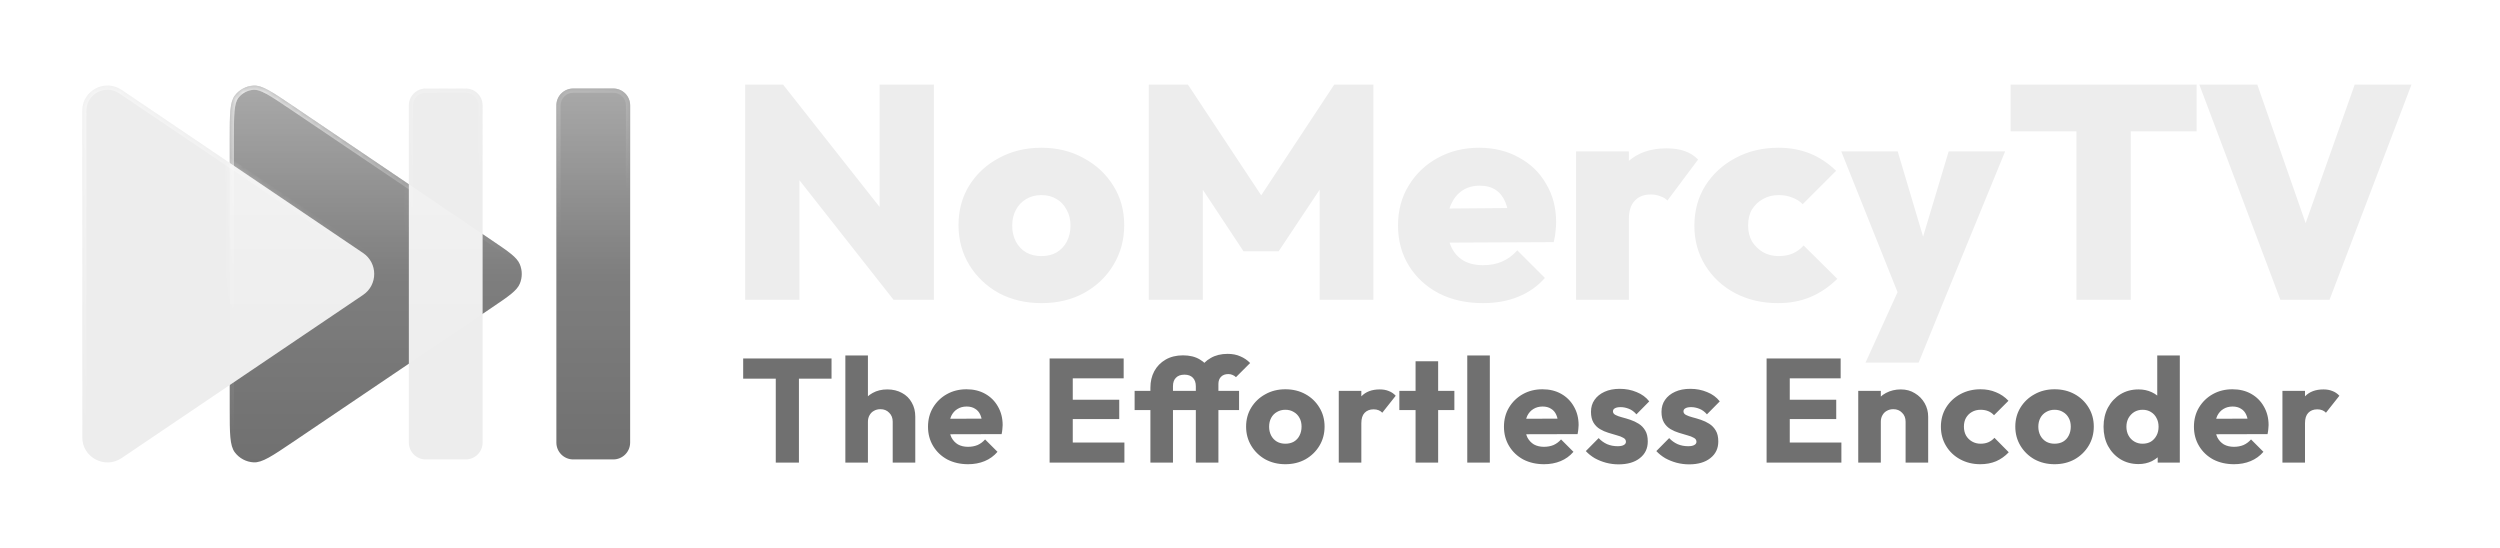 <svg width="365" height="80" viewBox="0 0 365 80" fill="none" xmlns="http://www.w3.org/2000/svg">
<g clip-path="url(#clip0_6366_4285)">
<mask id="path-1-inside-1_6366_4285" fill="white">
<path fill-rule="evenodd" clip-rule="evenodd" d="M42.754 64.543C39.763 66.563 38.268 67.574 37.027 67.505C35.946 67.445 34.945 66.914 34.29 66.051C33.539 65.061 33.539 63.257 33.539 59.648V20.352C33.539 16.743 33.539 14.939 34.29 13.949C34.945 13.086 35.946 12.555 37.027 12.495C38.268 12.426 39.763 13.437 42.754 15.457L71.832 35.105C74.259 36.744 75.472 37.564 75.896 38.594C76.267 39.495 76.267 40.505 75.896 41.406C75.472 42.436 74.259 43.255 71.832 44.895L42.754 64.543ZM89.539 12.923C90.898 12.923 92 14.025 92 15.385V64.615C92 65.975 90.898 67.077 89.539 67.077H83.692C82.333 67.077 81.231 65.975 81.231 64.615V15.385C81.231 14.025 82.333 12.923 83.692 12.923H89.539Z"/>
</mask>
<path fill-rule="evenodd" clip-rule="evenodd" d="M42.754 64.543C39.763 66.563 38.268 67.574 37.027 67.505C35.946 67.445 34.945 66.914 34.29 66.051C33.539 65.061 33.539 63.257 33.539 59.648V20.352C33.539 16.743 33.539 14.939 34.29 13.949C34.945 13.086 35.946 12.555 37.027 12.495C38.268 12.426 39.763 13.437 42.754 15.457L71.832 35.105C74.259 36.744 75.472 37.564 75.896 38.594C76.267 39.495 76.267 40.505 75.896 41.406C75.472 42.436 74.259 43.255 71.832 44.895L42.754 64.543ZM89.539 12.923C90.898 12.923 92 14.025 92 15.385V64.615C92 65.975 90.898 67.077 89.539 67.077H83.692C82.333 67.077 81.231 65.975 81.231 64.615V15.385C81.231 14.025 82.333 12.923 83.692 12.923H89.539Z" fill="#707070"/>
<path d="M75.896 38.594L75.327 38.828L75.896 38.594ZM75.896 41.406L75.327 41.172L75.896 41.406ZM34.29 66.051L33.8 66.424L34.29 66.051ZM37.027 67.505L37.061 66.89L37.027 67.505ZM32.923 20.352V59.648H34.154V20.352H32.923ZM72.177 34.595L43.098 14.947L42.409 15.967L71.488 35.615L72.177 34.595ZM43.098 65.053L72.177 45.405L71.488 44.385L42.409 64.033L43.098 65.053ZM92.615 15.385C92.615 13.685 91.238 12.308 89.539 12.308V13.538C90.558 13.538 91.385 14.365 91.385 15.385H92.615ZM92.615 64.615V15.385H91.385V64.615H92.615ZM89.539 67.692C91.238 67.692 92.615 66.315 92.615 64.615H91.385C91.385 65.635 90.558 66.462 89.539 66.462V67.692ZM83.692 67.692H89.539V66.462H83.692V67.692ZM80.615 64.615C80.615 66.315 81.993 67.692 83.692 67.692V66.462C82.673 66.462 81.846 65.635 81.846 64.615H80.615ZM80.615 15.385V64.615H81.846V15.385H80.615ZM83.692 12.308C81.993 12.308 80.615 13.685 80.615 15.385H81.846C81.846 14.365 82.673 13.538 83.692 13.538V12.308ZM89.539 12.308H83.692V13.538H89.539V12.308ZM71.488 35.615C72.711 36.441 73.593 37.038 74.226 37.555C74.858 38.07 75.173 38.454 75.327 38.828L76.465 38.36C76.195 37.704 75.692 37.163 75.004 36.601C74.318 36.041 73.38 35.408 72.177 34.595L71.488 35.615ZM72.177 45.405C73.38 44.592 74.318 43.959 75.004 43.398C75.692 42.837 76.195 42.296 76.465 41.64L75.327 41.172C75.173 41.546 74.858 41.929 74.226 42.445C73.593 42.962 72.711 43.559 71.488 44.385L72.177 45.405ZM75.327 38.828C75.636 39.579 75.636 40.421 75.327 41.172L76.465 41.64C76.898 40.59 76.898 39.41 76.465 38.36L75.327 38.828ZM32.923 59.648C32.923 61.44 32.923 62.827 33.02 63.888C33.116 64.942 33.316 65.786 33.8 66.424L34.781 65.679C34.513 65.327 34.337 64.773 34.245 63.776C34.155 62.784 34.154 61.464 34.154 59.648H32.923ZM42.409 64.033C40.904 65.05 39.81 65.788 38.938 66.268C38.06 66.751 37.503 66.915 37.061 66.89L36.993 68.119C37.792 68.164 38.603 67.857 39.531 67.347C40.464 66.833 41.613 66.056 43.098 65.053L42.409 64.033ZM33.8 66.424C34.564 67.43 35.731 68.049 36.993 68.119L37.061 66.89C36.16 66.841 35.326 66.398 34.781 65.679L33.8 66.424ZM34.154 20.352C34.154 18.535 34.155 17.216 34.245 16.224C34.337 15.227 34.513 14.673 34.781 14.321L33.8 13.576C33.316 14.214 33.116 15.058 33.02 16.112C32.923 17.173 32.923 18.56 32.923 20.352H34.154ZM43.098 14.947C41.613 13.944 40.464 13.167 39.531 12.653C38.603 12.143 37.792 11.836 36.993 11.88L37.061 13.109C37.503 13.085 38.06 13.249 38.938 13.732C39.81 14.211 40.904 14.95 42.409 15.967L43.098 14.947ZM34.781 14.321C35.326 13.602 36.16 13.159 37.061 13.109L36.993 11.88C35.731 11.95 34.564 12.57 33.8 13.576L34.781 14.321Z" fill="url(#paint0_linear_6366_4285)" fill-opacity="0.6" mask="url(#path-1-inside-1_6366_4285)"/>
<g filter="url(#filter0_b_6366_4285)">
<mask id="path-3-inside-2_6366_4285" fill="white">
<path fill-rule="evenodd" clip-rule="evenodd" d="M17.759 66.877C15.307 68.534 12 66.778 12 63.818V16.181C12 13.222 15.307 11.465 17.759 13.122L53.011 36.94C55.177 38.404 55.177 41.595 53.011 43.059L17.759 66.877ZM68 12.923C69.359 12.923 70.462 14.025 70.462 15.384V64.615C70.462 65.975 69.359 67.077 68 67.077H62.154C60.794 67.077 59.692 65.975 59.692 64.615V15.384C59.692 14.025 60.794 12.923 62.154 12.923H68Z"/>
</mask>
<path fill-rule="evenodd" clip-rule="evenodd" d="M17.759 66.877C15.307 68.534 12 66.778 12 63.818V16.181C12 13.222 15.307 11.465 17.759 13.122L53.011 36.94C55.177 38.404 55.177 41.595 53.011 43.059L17.759 66.877ZM68 12.923C69.359 12.923 70.462 14.025 70.462 15.384V64.615C70.462 65.975 69.359 67.077 68 67.077H62.154C60.794 67.077 59.692 65.975 59.692 64.615V15.384C59.692 14.025 60.794 12.923 62.154 12.923H68Z" fill="#EDEDED"/>
<path d="M53.011 43.059L52.666 42.549L53.011 43.059ZM17.759 66.877L17.415 66.368L17.759 66.877ZM11.385 16.181V63.818H12.615V16.181H11.385ZM53.355 36.431L18.104 12.612L17.415 13.632L52.666 37.45L53.355 36.431ZM18.104 67.387L53.355 43.569L52.666 42.549L17.415 66.368L18.104 67.387ZM71.077 15.384C71.077 13.685 69.699 12.307 68 12.307V13.538C69.02 13.538 69.846 14.365 69.846 15.384H71.077ZM71.077 64.615V15.384H69.846V64.615H71.077ZM68 67.692C69.699 67.692 71.077 66.314 71.077 64.615H69.846C69.846 65.635 69.02 66.461 68 66.461V67.692ZM62.154 67.692H68V66.461H62.154V67.692ZM59.077 64.615C59.077 66.314 60.455 67.692 62.154 67.692V66.461C61.134 66.461 60.308 65.635 60.308 64.615H59.077ZM59.077 15.384V64.615H60.308V15.384H59.077ZM62.154 12.307C60.455 12.307 59.077 13.685 59.077 15.384H60.308C60.308 14.365 61.134 13.538 62.154 13.538V12.307ZM68 12.307H62.154V13.538H68V12.307ZM52.666 37.45C54.472 38.67 54.472 41.329 52.666 42.549L53.355 43.569C55.883 41.861 55.883 38.139 53.355 36.431L52.666 37.45ZM11.385 63.818C11.385 67.271 15.243 69.32 18.104 67.387L17.415 66.368C15.371 67.748 12.615 66.284 12.615 63.818H11.385ZM12.615 16.181C12.615 13.715 15.371 12.251 17.415 13.632L18.104 12.612C15.243 10.679 11.385 12.729 11.385 16.181H12.615Z" fill="url(#paint1_linear_6366_4285)" fill-opacity="0.6" mask="url(#path-3-inside-2_6366_4285)"/>
</g>
<mask id="path-5-inside-3_6366_4285" fill="white">
<path fill-rule="evenodd" clip-rule="evenodd" d="M42.754 64.543C39.763 66.563 38.268 67.574 37.027 67.505C35.946 67.445 34.945 66.914 34.29 66.051C33.539 65.061 33.539 63.257 33.539 59.648V20.352C33.539 16.743 33.539 14.939 34.29 13.949C34.945 13.086 35.946 12.555 37.027 12.495C38.268 12.426 39.763 13.437 42.754 15.457L71.832 35.105C74.259 36.744 75.472 37.564 75.896 38.594C76.267 39.495 76.267 40.505 75.896 41.406C75.472 42.436 74.259 43.255 71.832 44.895L42.754 64.543ZM89.539 12.923C90.898 12.923 92 14.025 92 15.385V64.615C92 65.975 90.898 67.077 89.539 67.077H83.692C82.333 67.077 81.231 65.975 81.231 64.615V15.385C81.231 14.025 82.333 12.923 83.692 12.923H89.539Z"/>
</mask>
<path fill-rule="evenodd" clip-rule="evenodd" d="M42.754 64.543C39.763 66.563 38.268 67.574 37.027 67.505C35.946 67.445 34.945 66.914 34.29 66.051C33.539 65.061 33.539 63.257 33.539 59.648V20.352C33.539 16.743 33.539 14.939 34.29 13.949C34.945 13.086 35.946 12.555 37.027 12.495C38.268 12.426 39.763 13.437 42.754 15.457L71.832 35.105C74.259 36.744 75.472 37.564 75.896 38.594C76.267 39.495 76.267 40.505 75.896 41.406C75.472 42.436 74.259 43.255 71.832 44.895L42.754 64.543ZM89.539 12.923C90.898 12.923 92 14.025 92 15.385V64.615C92 65.975 90.898 67.077 89.539 67.077H83.692C82.333 67.077 81.231 65.975 81.231 64.615V15.385C81.231 14.025 82.333 12.923 83.692 12.923H89.539Z" fill="url(#paint2_linear_6366_4285)"/>
<path d="M75.896 38.594L75.327 38.828L75.896 38.594ZM75.896 41.406L75.327 41.172L75.896 41.406ZM34.29 66.051L33.8 66.424L34.29 66.051ZM37.027 67.505L37.061 66.89L37.027 67.505ZM32.923 20.352V59.648H34.154V20.352H32.923ZM72.177 34.595L43.098 14.947L42.409 15.967L71.488 35.615L72.177 34.595ZM43.098 65.053L72.177 45.405L71.488 44.385L42.409 64.033L43.098 65.053ZM92.615 15.385C92.615 13.685 91.238 12.308 89.539 12.308V13.538C90.558 13.538 91.385 14.365 91.385 15.385H92.615ZM92.615 64.615V15.385H91.385V64.615H92.615ZM89.539 67.692C91.238 67.692 92.615 66.315 92.615 64.615H91.385C91.385 65.635 90.558 66.462 89.539 66.462V67.692ZM83.692 67.692H89.539V66.462H83.692V67.692ZM80.615 64.615C80.615 66.315 81.993 67.692 83.692 67.692V66.462C82.673 66.462 81.846 65.635 81.846 64.615H80.615ZM80.615 15.385V64.615H81.846V15.385H80.615ZM83.692 12.308C81.993 12.308 80.615 13.685 80.615 15.385H81.846C81.846 14.365 82.673 13.538 83.692 13.538V12.308ZM89.539 12.308H83.692V13.538H89.539V12.308ZM71.488 35.615C72.711 36.441 73.593 37.038 74.226 37.555C74.858 38.07 75.173 38.454 75.327 38.828L76.465 38.36C76.195 37.704 75.692 37.163 75.004 36.601C74.318 36.041 73.38 35.408 72.177 34.595L71.488 35.615ZM72.177 45.405C73.38 44.592 74.318 43.959 75.004 43.398C75.692 42.837 76.195 42.296 76.465 41.64L75.327 41.172C75.173 41.546 74.858 41.929 74.226 42.445C73.593 42.962 72.711 43.559 71.488 44.385L72.177 45.405ZM75.327 38.828C75.636 39.579 75.636 40.421 75.327 41.172L76.465 41.64C76.898 40.59 76.898 39.41 76.465 38.36L75.327 38.828ZM32.923 59.648C32.923 61.44 32.923 62.827 33.02 63.888C33.116 64.942 33.316 65.786 33.8 66.424L34.781 65.679C34.513 65.327 34.337 64.773 34.245 63.776C34.155 62.784 34.154 61.464 34.154 59.648H32.923ZM42.409 64.033C40.904 65.05 39.81 65.788 38.938 66.268C38.06 66.751 37.503 66.915 37.061 66.89L36.993 68.119C37.792 68.164 38.603 67.857 39.531 67.347C40.464 66.833 41.613 66.056 43.098 65.053L42.409 64.033ZM33.8 66.424C34.564 67.43 35.731 68.049 36.993 68.119L37.061 66.89C36.16 66.841 35.326 66.398 34.781 65.679L33.8 66.424ZM34.154 20.352C34.154 18.535 34.155 17.216 34.245 16.224C34.337 15.227 34.513 14.673 34.781 14.321L33.8 13.576C33.316 14.214 33.116 15.058 33.02 16.112C32.923 17.173 32.923 18.56 32.923 20.352H34.154ZM43.098 14.947C41.613 13.944 40.464 13.167 39.531 12.653C38.603 12.143 37.792 11.836 36.993 11.88L37.061 13.109C37.503 13.085 38.06 13.249 38.938 13.732C39.81 14.211 40.904 14.95 42.409 15.967L43.098 14.947ZM34.781 14.321C35.326 13.602 36.16 13.159 37.061 13.109L36.993 11.88C35.731 11.95 34.564 12.57 33.8 13.576L34.781 14.321Z" fill="url(#paint3_linear_6366_4285)" fill-opacity="0.6" mask="url(#path-5-inside-3_6366_4285)"/>
</g>
<path d="M108.791 43.769V12.355H114.33L116.722 18.779V43.769H108.791ZM130.458 43.769L112.114 20.463L114.33 12.355L132.718 35.661L130.458 43.769ZM130.458 43.769L128.42 37.167V12.355H136.351V43.769H130.458ZM152.082 44.256C149.749 44.256 147.666 43.769 145.835 42.794C144.033 41.79 142.6 40.431 141.537 38.718C140.473 36.975 139.942 35.026 139.942 32.869C139.942 30.713 140.459 28.793 141.493 27.109C142.556 25.396 144.003 24.052 145.835 23.077C147.666 22.073 149.734 21.571 152.038 21.571C154.342 21.571 156.395 22.073 158.197 23.077C160.028 24.052 161.475 25.396 162.539 27.109C163.602 28.793 164.134 30.713 164.134 32.869C164.134 35.026 163.602 36.975 162.539 38.718C161.505 40.431 160.072 41.79 158.241 42.794C156.439 43.769 154.386 44.256 152.082 44.256ZM152.038 37.389C152.894 37.389 153.633 37.212 154.253 36.857C154.903 36.473 155.405 35.941 155.76 35.262C156.114 34.583 156.291 33.8 156.291 32.914C156.291 32.028 156.099 31.259 155.715 30.61C155.361 29.93 154.873 29.413 154.253 29.059C153.633 28.675 152.894 28.483 152.038 28.483C151.211 28.483 150.472 28.675 149.822 29.059C149.173 29.443 148.67 29.975 148.316 30.654C147.961 31.304 147.784 32.072 147.784 32.958C147.784 33.815 147.961 34.583 148.316 35.262C148.67 35.941 149.173 36.473 149.822 36.857C150.472 37.212 151.211 37.389 152.038 37.389ZM167.724 43.769V12.355H173.44L185.491 30.565H182.789L194.796 12.355H200.512V43.769H192.669V25.47L193.91 25.824L186.688 36.68H181.548L174.37 25.824L175.611 25.47V43.769H167.724ZM216.516 44.256C214.094 44.256 211.953 43.784 210.092 42.839C208.231 41.864 206.769 40.52 205.705 38.807C204.642 37.093 204.11 35.129 204.11 32.914C204.11 30.728 204.627 28.793 205.661 27.109C206.695 25.396 208.098 24.052 209.87 23.077C211.672 22.073 213.695 21.571 215.94 21.571C218.126 21.571 220.061 22.044 221.745 22.989C223.458 23.904 224.787 25.189 225.732 26.843C226.707 28.468 227.194 30.329 227.194 32.426C227.194 32.869 227.165 33.327 227.106 33.8C227.076 34.243 226.988 34.76 226.84 35.351L207.743 35.439V30.477L223.783 30.344L220.327 32.515C220.297 31.304 220.12 30.314 219.795 29.546C219.47 28.749 218.997 28.143 218.377 27.73C217.757 27.316 216.974 27.109 216.029 27.109C215.054 27.109 214.212 27.346 213.503 27.818C212.794 28.291 212.248 28.956 211.864 29.812C211.48 30.669 211.288 31.703 211.288 32.914C211.288 34.154 211.495 35.218 211.908 36.104C212.322 36.96 212.913 37.61 213.681 38.053C214.449 38.496 215.394 38.718 216.516 38.718C217.58 38.718 218.51 38.541 219.308 38.186C220.135 37.832 220.873 37.285 221.523 36.547L225.555 40.579C224.492 41.79 223.192 42.706 221.656 43.326C220.149 43.946 218.436 44.256 216.516 44.256ZM230.106 43.769V22.103H237.815V43.769H230.106ZM237.815 31.983L234.359 29.059C235.216 26.607 236.353 24.761 237.771 23.52C239.189 22.28 241.035 21.66 243.31 21.66C244.343 21.66 245.23 21.792 245.968 22.058C246.736 22.324 247.386 22.738 247.918 23.299L243.442 29.28C243.206 29.015 242.866 28.808 242.423 28.66C242.01 28.483 241.537 28.394 241.006 28.394C240.001 28.394 239.218 28.704 238.657 29.325C238.096 29.916 237.815 30.802 237.815 31.983ZM259.564 44.256C257.26 44.256 255.177 43.769 253.316 42.794C251.485 41.819 250.038 40.475 248.974 38.762C247.911 37.049 247.379 35.114 247.379 32.958C247.379 30.772 247.911 28.823 248.974 27.109C250.067 25.396 251.529 24.052 253.361 23.077C255.222 22.073 257.319 21.571 259.652 21.571C261.336 21.571 262.872 21.852 264.26 22.413C265.649 22.974 266.919 23.816 268.071 24.938L263.197 29.812C262.754 29.369 262.237 29.044 261.646 28.837C261.085 28.601 260.42 28.483 259.652 28.483C258.825 28.483 258.072 28.675 257.393 29.059C256.743 29.413 256.211 29.916 255.798 30.565C255.414 31.215 255.222 31.998 255.222 32.914C255.222 33.8 255.414 34.583 255.798 35.262C256.211 35.912 256.743 36.429 257.393 36.813C258.072 37.197 258.825 37.389 259.652 37.389C260.48 37.389 261.188 37.256 261.779 36.99C262.37 36.724 262.887 36.34 263.33 35.838L268.248 40.712C267.037 41.893 265.723 42.779 264.305 43.37C262.916 43.961 261.336 44.256 259.564 44.256ZM277.507 43.813L268.823 22.103H277.064L282.381 39.959H279.147L284.508 22.103H292.749L283.843 43.813H277.507ZM272.368 52.941L278.792 38.807L283.843 43.813L280.122 52.941H272.368ZM303.162 43.769V12.576H311.093V43.769H303.162ZM293.548 19.178V12.355H320.708V19.178H293.548ZM332.933 43.769L321.103 12.355H329.566L338.427 37.743H334.794L343.788 12.355H352.074L340.111 43.769H332.933Z" fill="#EDEDED"/>
<path d="M113.263 67.538V52.547H116.644V67.538H113.263ZM108.503 55.283V52.332H121.404V55.283H108.503ZM130.336 67.538V61.572C130.336 61.026 130.163 60.588 129.819 60.258C129.488 59.913 129.065 59.741 128.548 59.741C128.189 59.741 127.873 59.82 127.6 59.978C127.327 60.122 127.112 60.337 126.954 60.624C126.796 60.897 126.717 61.213 126.717 61.572L125.446 60.947C125.446 60.129 125.619 59.411 125.963 58.794C126.308 58.176 126.789 57.702 127.406 57.372C128.024 57.027 128.735 56.855 129.539 56.855C130.357 56.855 131.075 57.027 131.693 57.372C132.31 57.702 132.784 58.169 133.114 58.772C133.459 59.361 133.631 60.05 133.631 60.84V67.538H130.336ZM123.422 67.538V51.901H126.717V67.538H123.422ZM141.347 67.775C140.213 67.775 139.201 67.545 138.311 67.086C137.435 66.612 136.745 65.959 136.243 65.126C135.74 64.293 135.489 63.352 135.489 62.304C135.489 61.256 135.733 60.323 136.221 59.504C136.724 58.671 137.399 58.018 138.246 57.544C139.093 57.07 140.048 56.834 141.111 56.834C142.144 56.834 143.056 57.056 143.846 57.501C144.636 57.946 145.253 58.564 145.698 59.353C146.158 60.143 146.387 61.048 146.387 62.067C146.387 62.254 146.373 62.455 146.344 62.67C146.33 62.871 146.294 63.108 146.237 63.381L137.212 63.403V61.141L144.837 61.12L143.415 62.067C143.401 61.464 143.308 60.969 143.135 60.581C142.963 60.179 142.704 59.878 142.36 59.676C142.03 59.461 141.62 59.353 141.132 59.353C140.615 59.353 140.163 59.475 139.775 59.72C139.402 59.949 139.107 60.28 138.892 60.71C138.691 61.141 138.591 61.665 138.591 62.283C138.591 62.9 138.698 63.431 138.914 63.877C139.143 64.307 139.459 64.645 139.861 64.889C140.278 65.119 140.766 65.234 141.326 65.234C141.843 65.234 142.31 65.147 142.726 64.975C143.142 64.788 143.509 64.516 143.824 64.156L145.634 65.966C145.117 66.569 144.492 67.021 143.76 67.323C143.028 67.624 142.223 67.775 141.347 67.775ZM153.243 67.538V52.332H156.624V67.538H153.243ZM155.827 67.538V64.609H164.163V67.538H155.827ZM155.827 61.184V58.363H163.409V61.184H155.827ZM155.827 55.24V52.332H164.055V55.24H155.827ZM167.959 67.538V56.618C167.959 55.714 168.145 54.909 168.519 54.206C168.906 53.488 169.459 52.921 170.177 52.504C170.895 52.088 171.742 51.88 172.719 51.88C173.695 51.88 174.513 52.081 175.174 52.483C175.835 52.87 176.323 53.387 176.639 54.033C176.969 54.665 177.134 55.347 177.134 56.08L174.592 56.403C174.592 55.871 174.449 55.455 174.162 55.154C173.875 54.852 173.465 54.701 172.934 54.701C172.388 54.701 171.972 54.852 171.685 55.154C171.398 55.441 171.254 55.85 171.254 56.381V67.538H167.959ZM165.654 59.87V57.07H180.903V59.87H165.654ZM174.592 67.538V56.187C174.592 55.326 174.779 54.558 175.152 53.883C175.54 53.194 176.079 52.655 176.768 52.267C177.457 51.865 178.276 51.664 179.223 51.664C179.941 51.664 180.566 51.786 181.097 52.03C181.643 52.26 182.117 52.583 182.519 53L180.451 55.067C180.307 54.924 180.142 54.816 179.956 54.744C179.783 54.658 179.575 54.615 179.331 54.615C178.886 54.615 178.534 54.744 178.276 55.003C178.017 55.261 177.888 55.613 177.888 56.058V67.538H174.592ZM187.659 67.775C186.582 67.775 185.606 67.538 184.73 67.064C183.868 66.576 183.186 65.915 182.684 65.083C182.181 64.25 181.93 63.316 181.93 62.283C181.93 61.249 182.181 60.323 182.684 59.504C183.186 58.686 183.868 58.04 184.73 57.566C185.591 57.078 186.568 56.834 187.659 56.834C188.75 56.834 189.727 57.07 190.588 57.544C191.45 58.018 192.132 58.671 192.634 59.504C193.137 60.323 193.388 61.249 193.388 62.283C193.388 63.316 193.137 64.25 192.634 65.083C192.132 65.915 191.45 66.576 190.588 67.064C189.727 67.538 188.75 67.775 187.659 67.775ZM187.659 64.781C188.133 64.781 188.549 64.681 188.908 64.48C189.267 64.264 189.54 63.97 189.727 63.596C189.928 63.209 190.028 62.771 190.028 62.283C190.028 61.794 189.928 61.371 189.727 61.012C189.526 60.639 189.246 60.351 188.887 60.15C188.542 59.935 188.133 59.827 187.659 59.827C187.199 59.827 186.79 59.935 186.431 60.15C186.072 60.351 185.792 60.639 185.591 61.012C185.39 61.385 185.29 61.816 185.29 62.304C185.29 62.778 185.39 63.209 185.591 63.596C185.792 63.97 186.072 64.264 186.431 64.48C186.79 64.681 187.199 64.781 187.659 64.781ZM195.46 67.538V57.07H198.755V67.538H195.46ZM198.755 61.787L197.376 60.71C197.649 59.49 198.109 58.542 198.755 57.867C199.401 57.192 200.298 56.855 201.447 56.855C201.95 56.855 202.388 56.934 202.761 57.092C203.149 57.236 203.486 57.465 203.773 57.781L201.813 60.258C201.67 60.1 201.49 59.978 201.275 59.892C201.06 59.806 200.815 59.763 200.543 59.763C199.997 59.763 199.559 59.935 199.229 60.28C198.913 60.61 198.755 61.112 198.755 61.787ZM206.673 67.538V52.741H209.969V67.538H206.673ZM204.304 59.87V57.07H212.338V59.87H204.304ZM214.221 67.538V51.901H217.516V67.538H214.221ZM225.437 67.775C224.302 67.775 223.29 67.545 222.4 67.086C221.524 66.612 220.835 65.959 220.332 65.126C219.83 64.293 219.578 63.352 219.578 62.304C219.578 61.256 219.822 60.323 220.311 59.504C220.813 58.671 221.488 58.018 222.335 57.544C223.182 57.07 224.137 56.834 225.2 56.834C226.234 56.834 227.145 57.056 227.935 57.501C228.725 57.946 229.342 58.564 229.787 59.353C230.247 60.143 230.477 61.048 230.477 62.067C230.477 62.254 230.462 62.455 230.434 62.67C230.419 62.871 230.383 63.108 230.326 63.381L221.301 63.403V61.141L228.926 61.12L227.504 62.067C227.49 61.464 227.397 60.969 227.224 60.581C227.052 60.179 226.794 59.878 226.449 59.676C226.119 59.461 225.71 59.353 225.221 59.353C224.704 59.353 224.252 59.475 223.864 59.72C223.491 59.949 223.197 60.28 222.981 60.71C222.78 61.141 222.68 61.665 222.68 62.283C222.68 62.9 222.787 63.431 223.003 63.877C223.233 64.307 223.548 64.645 223.951 64.889C224.367 65.119 224.855 65.234 225.415 65.234C225.932 65.234 226.399 65.147 226.815 64.975C227.232 64.788 227.598 64.516 227.914 64.156L229.723 65.966C229.206 66.569 228.581 67.021 227.849 67.323C227.117 67.624 226.313 67.775 225.437 67.775ZM236.31 67.796C235.693 67.796 235.083 67.718 234.48 67.56C233.891 67.402 233.338 67.179 232.821 66.892C232.319 66.59 231.888 66.246 231.529 65.858L233.403 63.963C233.747 64.336 234.157 64.63 234.63 64.846C235.104 65.047 235.621 65.147 236.181 65.147C236.569 65.147 236.863 65.09 237.064 64.975C237.28 64.86 237.387 64.702 237.387 64.501C237.387 64.243 237.258 64.049 237 63.92C236.756 63.776 236.44 63.654 236.052 63.553C235.664 63.439 235.255 63.316 234.824 63.187C234.393 63.058 233.984 62.879 233.597 62.649C233.209 62.419 232.893 62.103 232.649 61.701C232.405 61.285 232.283 60.761 232.283 60.129C232.283 59.454 232.455 58.872 232.8 58.384C233.144 57.882 233.632 57.487 234.264 57.2C234.896 56.912 235.636 56.769 236.483 56.769C237.373 56.769 238.191 56.927 238.938 57.243C239.699 57.544 240.317 57.996 240.79 58.6L238.917 60.495C238.586 60.107 238.213 59.834 237.797 59.676C237.395 59.519 237 59.44 236.612 59.44C236.239 59.44 235.959 59.497 235.772 59.612C235.585 59.712 235.492 59.863 235.492 60.064C235.492 60.28 235.614 60.452 235.858 60.581C236.102 60.71 236.418 60.825 236.806 60.926C237.193 61.026 237.603 61.148 238.033 61.292C238.464 61.435 238.873 61.629 239.261 61.873C239.649 62.118 239.965 62.448 240.209 62.864C240.453 63.266 240.575 63.798 240.575 64.458C240.575 65.478 240.187 66.289 239.412 66.892C238.651 67.495 237.617 67.796 236.31 67.796ZM246.606 67.796C245.989 67.796 245.378 67.718 244.775 67.56C244.186 67.402 243.634 67.179 243.117 66.892C242.614 66.59 242.183 66.246 241.824 65.858L243.698 63.963C244.043 64.336 244.452 64.63 244.926 64.846C245.4 65.047 245.917 65.147 246.477 65.147C246.864 65.147 247.159 65.09 247.36 64.975C247.575 64.86 247.683 64.702 247.683 64.501C247.683 64.243 247.554 64.049 247.295 63.92C247.051 63.776 246.735 63.654 246.347 63.553C245.96 63.439 245.551 63.316 245.12 63.187C244.689 63.058 244.28 62.879 243.892 62.649C243.504 62.419 243.189 62.103 242.944 61.701C242.7 61.285 242.578 60.761 242.578 60.129C242.578 59.454 242.751 58.872 243.095 58.384C243.44 57.882 243.928 57.487 244.56 57.2C245.192 56.912 245.931 56.769 246.778 56.769C247.669 56.769 248.487 56.927 249.234 57.243C249.995 57.544 250.612 57.996 251.086 58.6L249.212 60.495C248.882 60.107 248.509 59.834 248.092 59.676C247.69 59.519 247.295 59.44 246.907 59.44C246.534 59.44 246.254 59.497 246.067 59.612C245.881 59.712 245.787 59.863 245.787 60.064C245.787 60.28 245.91 60.452 246.154 60.581C246.398 60.71 246.714 60.825 247.101 60.926C247.489 61.026 247.898 61.148 248.329 61.292C248.76 61.435 249.169 61.629 249.557 61.873C249.944 62.118 250.26 62.448 250.504 62.864C250.749 63.266 250.871 63.798 250.871 64.458C250.871 65.478 250.483 66.289 249.707 66.892C248.946 67.495 247.913 67.796 246.606 67.796ZM257.923 67.538V52.332H261.305V67.538H257.923ZM260.508 67.538V64.609H268.843V67.538H260.508ZM260.508 61.184V58.363H268.089V61.184H260.508ZM260.508 55.24V52.332H268.735V55.24H260.508ZM278.217 67.538V61.572C278.217 61.026 278.045 60.588 277.7 60.258C277.37 59.913 276.947 59.741 276.43 59.741C276.071 59.741 275.755 59.82 275.482 59.978C275.209 60.122 274.994 60.337 274.836 60.624C274.678 60.897 274.599 61.213 274.599 61.572L273.328 60.947C273.328 60.129 273.508 59.411 273.867 58.794C274.226 58.176 274.721 57.702 275.353 57.372C275.999 57.027 276.724 56.855 277.528 56.855C278.304 56.855 278.986 57.042 279.574 57.415C280.177 57.774 280.651 58.255 280.996 58.858C281.34 59.461 281.513 60.122 281.513 60.84V67.538H278.217ZM271.304 67.538V57.07H274.599V67.538H271.304ZM289.122 67.775C288.045 67.775 287.068 67.538 286.192 67.064C285.316 66.59 284.627 65.937 284.125 65.104C283.622 64.271 283.371 63.338 283.371 62.304C283.371 61.256 283.622 60.323 284.125 59.504C284.642 58.671 285.338 58.018 286.214 57.544C287.09 57.07 288.073 56.834 289.165 56.834C289.983 56.834 290.73 56.977 291.405 57.264C292.094 57.537 292.704 57.953 293.235 58.514L291.125 60.624C290.881 60.351 290.593 60.15 290.263 60.021C289.947 59.892 289.581 59.827 289.165 59.827C288.691 59.827 288.267 59.935 287.894 60.15C287.535 60.351 287.248 60.639 287.032 61.012C286.831 61.371 286.731 61.794 286.731 62.283C286.731 62.771 286.831 63.202 287.032 63.575C287.248 63.948 287.542 64.243 287.915 64.458C288.289 64.674 288.705 64.781 289.165 64.781C289.595 64.781 289.976 64.709 290.306 64.566C290.651 64.408 290.945 64.192 291.189 63.92L293.278 66.03C292.733 66.605 292.115 67.043 291.426 67.344C290.737 67.631 289.969 67.775 289.122 67.775ZM299.963 67.775C298.887 67.775 297.91 67.538 297.034 67.064C296.173 66.576 295.491 65.915 294.988 65.083C294.486 64.25 294.234 63.316 294.234 62.283C294.234 61.249 294.486 60.323 294.988 59.504C295.491 58.686 296.173 58.04 297.034 57.566C297.896 57.078 298.872 56.834 299.963 56.834C301.055 56.834 302.031 57.07 302.893 57.544C303.754 58.018 304.436 58.671 304.939 59.504C305.441 60.323 305.693 61.249 305.693 62.283C305.693 63.316 305.441 64.25 304.939 65.083C304.436 65.915 303.754 66.576 302.893 67.064C302.031 67.538 301.055 67.775 299.963 67.775ZM299.963 64.781C300.437 64.781 300.854 64.681 301.213 64.48C301.572 64.264 301.844 63.97 302.031 63.596C302.232 63.209 302.333 62.771 302.333 62.283C302.333 61.794 302.232 61.371 302.031 61.012C301.83 60.639 301.55 60.351 301.191 60.15C300.847 59.935 300.437 59.827 299.963 59.827C299.504 59.827 299.095 59.935 298.736 60.15C298.377 60.351 298.097 60.639 297.896 61.012C297.695 61.385 297.594 61.816 297.594 62.304C297.594 62.778 297.695 63.209 297.896 63.596C298.097 63.97 298.377 64.264 298.736 64.48C299.095 64.681 299.504 64.781 299.963 64.781ZM312.223 67.754C311.232 67.754 310.349 67.516 309.573 67.043C308.812 66.569 308.209 65.923 307.764 65.104C307.333 64.286 307.118 63.352 307.118 62.304C307.118 61.256 307.333 60.323 307.764 59.504C308.209 58.686 308.812 58.04 309.573 57.566C310.349 57.092 311.232 56.855 312.223 56.855C312.941 56.855 313.587 56.991 314.161 57.264C314.75 57.537 315.231 57.918 315.604 58.406C315.992 58.88 316.207 59.425 316.25 60.043V64.458C316.207 65.076 315.999 65.635 315.626 66.138C315.252 66.626 314.771 67.021 314.183 67.323C313.594 67.61 312.941 67.754 312.223 67.754ZM312.804 64.781C313.278 64.781 313.687 64.681 314.032 64.48C314.376 64.264 314.649 63.97 314.85 63.596C315.051 63.223 315.152 62.792 315.152 62.304C315.152 61.816 315.051 61.392 314.85 61.033C314.664 60.66 314.391 60.366 314.032 60.15C313.687 59.935 313.285 59.827 312.826 59.827C312.366 59.827 311.957 59.935 311.598 60.15C311.253 60.366 310.973 60.66 310.758 61.033C310.557 61.407 310.456 61.83 310.456 62.304C310.456 62.778 310.557 63.202 310.758 63.575C310.959 63.948 311.239 64.243 311.598 64.458C311.957 64.674 312.359 64.781 312.804 64.781ZM318.253 67.538H315.023V64.716L315.518 62.175L314.958 59.633V51.901H318.253V67.538ZM326.174 67.775C325.039 67.775 324.027 67.545 323.137 67.086C322.261 66.612 321.572 65.959 321.069 65.126C320.566 64.293 320.315 63.352 320.315 62.304C320.315 61.256 320.559 60.323 321.047 59.504C321.55 58.671 322.225 58.018 323.072 57.544C323.919 57.07 324.874 56.834 325.937 56.834C326.971 56.834 327.882 57.056 328.672 57.501C329.462 57.946 330.079 58.564 330.524 59.353C330.984 60.143 331.214 61.048 331.214 62.067C331.214 62.254 331.199 62.455 331.171 62.67C331.156 62.871 331.12 63.108 331.063 63.381L322.038 63.403V61.141L329.663 61.12L328.241 62.067C328.227 61.464 328.134 60.969 327.961 60.581C327.789 60.179 327.531 59.878 327.186 59.676C326.856 59.461 326.446 59.353 325.958 59.353C325.441 59.353 324.989 59.475 324.601 59.72C324.228 59.949 323.934 60.28 323.718 60.71C323.517 61.141 323.417 61.665 323.417 62.283C323.417 62.9 323.524 63.431 323.74 63.877C323.969 64.307 324.285 64.645 324.687 64.889C325.104 65.119 325.592 65.234 326.152 65.234C326.669 65.234 327.136 65.147 327.552 64.975C327.968 64.788 328.335 64.516 328.651 64.156L330.46 65.966C329.943 66.569 329.318 67.021 328.586 67.323C327.854 67.624 327.049 67.775 326.174 67.775ZM333.235 67.538V57.07H336.53V67.538H333.235ZM336.53 61.787L335.152 60.71C335.425 59.49 335.884 58.542 336.53 57.867C337.177 57.192 338.074 56.855 339.223 56.855C339.725 56.855 340.163 56.934 340.537 57.092C340.924 57.236 341.262 57.465 341.549 57.781L339.589 60.258C339.445 60.1 339.266 59.978 339.05 59.892C338.835 59.806 338.591 59.763 338.318 59.763C337.772 59.763 337.334 59.935 337.004 60.28C336.688 60.61 336.53 61.112 336.53 61.787Z" fill="#707070"/>
<defs>
<filter id="filter0_b_6366_4285" x="0" y="0.483" width="82.461" height="79.034" filterUnits="userSpaceOnUse" color-interpolation-filters="sRGB">
<feFlood flood-opacity="0" result="BackgroundImageFix"/>
<feGaussianBlur in="BackgroundImageFix" stdDeviation="6"/>
<feComposite in2="SourceAlpha" operator="in" result="effect1_backgroundBlur_6366_4285"/>
<feBlend mode="normal" in="SourceGraphic" in2="effect1_backgroundBlur_6366_4285" result="shape"/>
</filter>
<linearGradient id="paint0_linear_6366_4285" x1="29.231" y1="8.446" x2="55.081" y2="50.495" gradientUnits="userSpaceOnUse">
<stop stop-color="white"/>
<stop offset="1" stop-color="white" stop-opacity="0"/>
</linearGradient>
<linearGradient id="paint1_linear_6366_4285" x1="7.692" y1="8.436" x2="33.554" y2="50.491" gradientUnits="userSpaceOnUse">
<stop stop-color="white"/>
<stop offset="1" stop-color="white" stop-opacity="0"/>
</linearGradient>
<linearGradient id="paint2_linear_6366_4285" x1="62.769" y1="12.492" x2="62.769" y2="67.508" gradientUnits="userSpaceOnUse">
<stop stop-color="white" stop-opacity="0.4"/>
<stop offset="0.5" stop-color="white" stop-opacity="0.1"/>
<stop offset="1" stop-color="white" stop-opacity="0"/>
</linearGradient>
<linearGradient id="paint3_linear_6366_4285" x1="29.231" y1="8.446" x2="50.649" y2="33.935" gradientUnits="userSpaceOnUse">
<stop stop-color="white"/>
<stop offset="1" stop-color="white" stop-opacity="0"/>
</linearGradient>
<clipPath id="clip0_6366_4285">
<rect width="80" height="80" fill="white" transform="translate(12)"/>
</clipPath>
</defs>
</svg>
